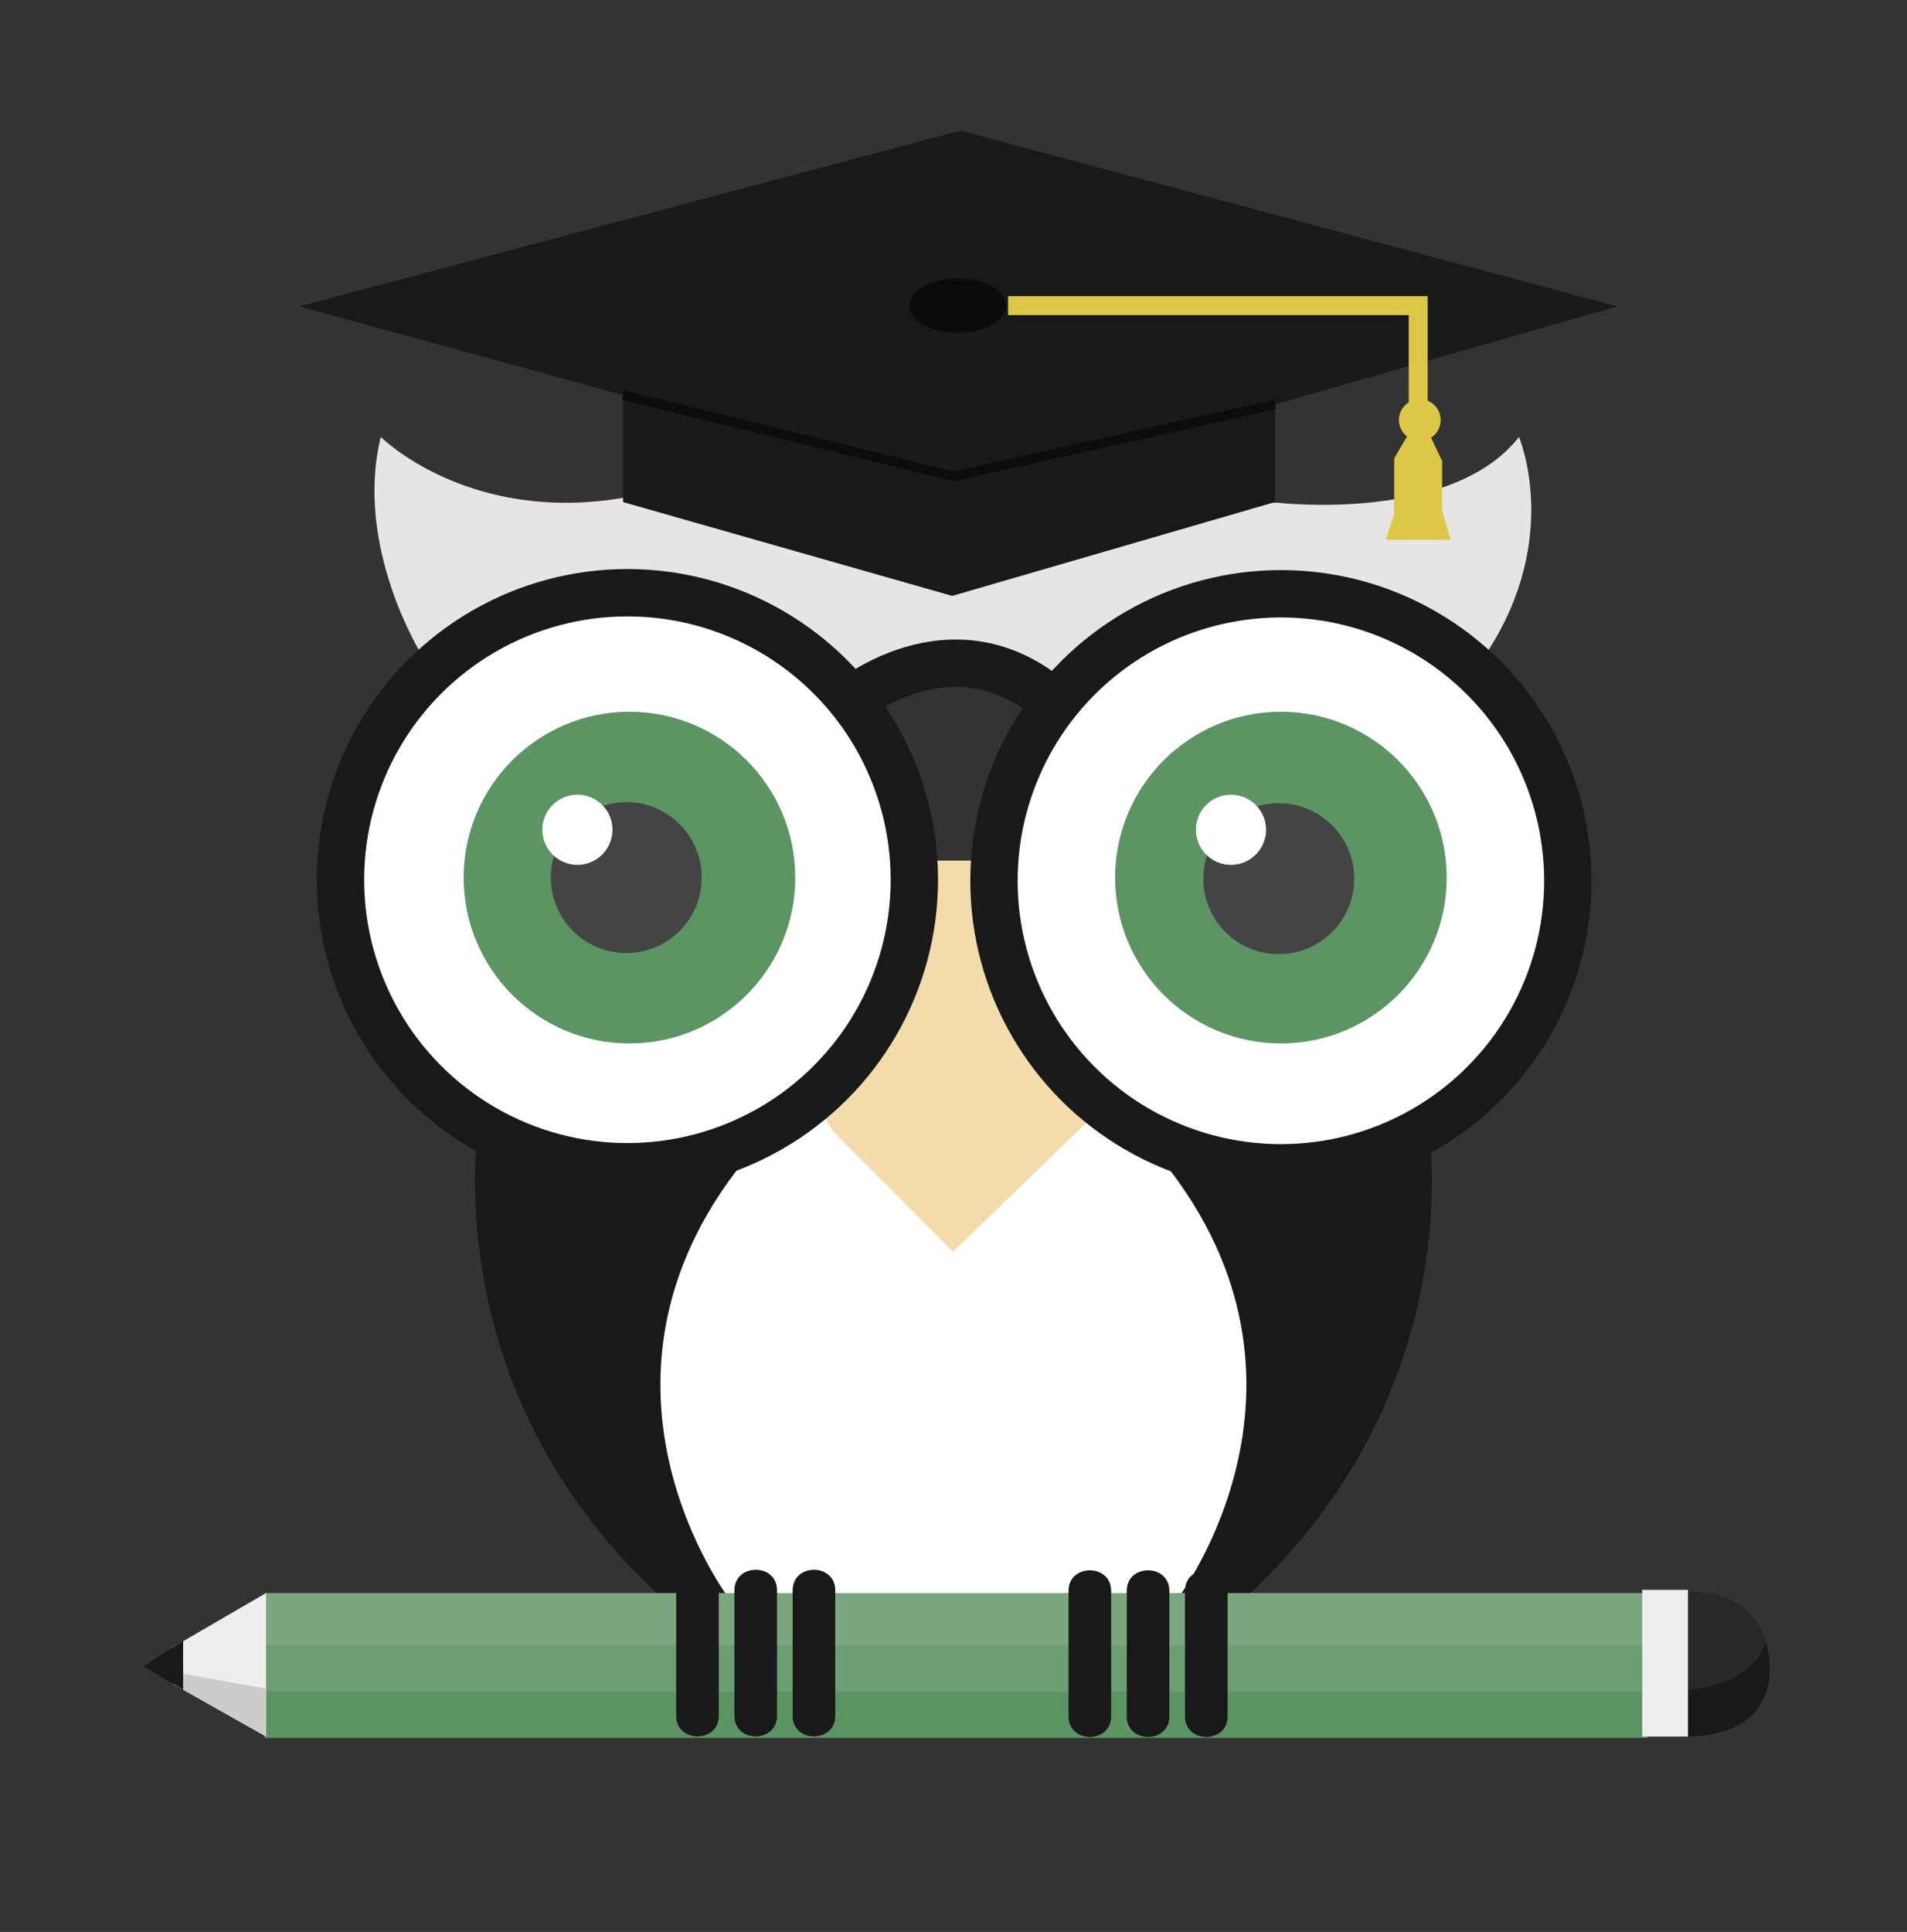 <?xml version="1.0" encoding="utf-8"?>
<!-- Generator: Adobe Illustrator 17.0.0, SVG Export Plug-In . SVG Version: 6.00 Build 0)  -->
<!DOCTYPE svg PUBLIC "-//W3C//DTD SVG 1.1//EN" "http://www.w3.org/Graphics/SVG/1.1/DTD/svg11.dtd">
<svg version="1.1" id="Layer_1" xmlns="http://www.w3.org/2000/svg" xmlns:xlink="http://www.w3.org/1999/xlink" x="0px" y="0px"
	 width="201.429px" height="204px" viewBox="0 0 201.429 204" enable-background="new 0 0 201.429 204" xml:space="preserve">
<rect x="0" y="0" width="201.429" height="204" fill="#333333" stroke="none"/>
<ellipse fill="#FFFFFF" cx="100.877" cy="141.56" rx="40.455" ry="38.398"/>
<path fill="#F3DCAB" d="M100.668,132.182l15.322-14.817c0,0-5.893-5.837-8.222-12.797l-2.329-13.695h-9.205
	c0,0-1.572,22.226-9.878,25.818l1.572,2.694L100.668,132.182z"/>
<path fill="#191919" d="M50.661,117.903c0,0-5.388,28.496,19.532,51.096h6.96c0,0-18.185-23.583,2.47-47.657
	C79.621,121.343,54.926,122.08,50.661,117.903z"/>
<path fill="#191919" d="M150.746,117.903c0,0,5.388,28.496-19.532,51.096h-6.96c0,0,18.185-23.583-2.469-47.657
	C121.785,121.343,146.48,122.08,150.746,117.903z"/>
<path fill="#E7E5E3" d="M40.222,46.142c0,0,9.261,9.261,25.761,6.398l69.034,0.549c0,0,18.353,2.145,25.425-6.947
	c0,0,4.546,10.608-3.368,22.731c0,0-15.659-8.25-23.404-5.556l-21.384,9.934l-9.429-3.536l-9.261,2.189l-6.062,1.347l-11.45-9.261
	l-11.113-2.021l-15.154,5.22l-5.229,2.037C44.59,69.226,37.359,57.76,40.222,46.142z"/>
<g>
	<circle fill="#FFFFFF" stroke="#191919" stroke-width="5" stroke-miterlimit="10" cx="135.297" cy="93.006" r="30.308"/>
	<circle fill="#5C9464" cx="135.297" cy="92.669" r="17.511"/>
	<circle fill="#444444" cx="135.073" cy="92.782" r="7.97"/>
	<circle fill="#FFFFFF" cx="130.022" cy="87.618" r="3.704"/>
</g>
<g>
	<circle fill="#FFFFFF" stroke="#191919" stroke-width="5" stroke-miterlimit="10" cx="66.272" cy="92.894" r="30.308"/>
	<circle fill="#5C9464" cx="66.488" cy="92.669" r="17.511"/>
	<circle fill="#444444" cx="66.151" cy="92.669" r="7.97"/>
	<circle fill="#FFFFFF" cx="60.988" cy="87.618" r="3.704"/>
</g>
<g>
	<rect x="27.986" y="168.214" fill="#7AA780" width="146.038" height="15.266"/>
	<rect x="27.986" y="173.714" fill="#6C9E72" width="146.038" height="9.766"/>
	<rect x="27.986" y="178.597" fill="#5C9464" width="146.038" height="4.883"/>
	<path fill="#282828" d="M178.065,168.102c0,0,8.812-0.786,8.812,7.97c0,0,0.73,7.296-8.812,7.296V168.102z"/>
	<path fill="#191919" d="M177.84,178.429c0,0,6.907,0.112,8.703-5.051c0,0,3.153,9.99-8.703,9.99V178.429z"/>
	<rect x="173.463" y="167.877" fill="#EFEEEE" width="4.827" height="15.491"/>
	<polygon fill="#EFEEEE" points="18.249,173.939 28.099,168.214 28.099,183.368 18.249,177.811 	"/>
	<polygon fill="#CECCCB" points="18.333,176.548 28.099,178.316 28.099,183.368 18.333,177.811 	"/>
	<polygon fill="#191919" points="15.134,175.933 19.343,173.265 19.343,178.429 	"/>
</g>
<g>
	<g>
		<g>
			<path fill="#191919" d="M82.073,181.179c0-4.415,0-8.83,0-13.246c0-2.902-4.5-2.902-4.5,0c0,4.415,0,8.83,0,13.246
				C77.573,184.081,82.073,184.081,82.073,181.179L82.073,181.179z"/>
		</g>
	</g>
	<g>
		<g>
			<path fill="#191919" d="M88.224,181.179c0-4.415,0-8.83,0-13.246c0-2.902-4.5-2.902-4.5,0c0,4.415,0,8.83,0,13.246
				C83.724,184.081,88.224,184.081,88.224,181.179L88.224,181.179z"/>
		</g>
	</g>
	<g>
		<g>
			<path fill="#191919" d="M75.922,181.179c0-4.415,0-8.83,0-13.246c0-2.902-4.5-2.902-4.5,0c0,4.415,0,8.83,0,13.246
				C71.422,184.081,75.922,184.081,75.922,181.179L75.922,181.179z"/>
		</g>
	</g>
</g>
<g>
	<g>
		<g>
			<path fill="#191919" d="M123.516,181.235c0-4.415,0-8.83,0-13.246c0-2.902-4.5-2.902-4.5,0c0,4.415,0,8.83,0,13.246
				C119.016,184.137,123.516,184.137,123.516,181.235L123.516,181.235z"/>
		</g>
	</g>
	<g>
		<g>
			<path fill="#191919" d="M129.667,181.235c0-4.415,0-8.83,0-13.246c0-2.902-4.5-2.902-4.5,0c0,4.415,0,8.83,0,13.246
				C125.167,184.137,129.667,184.137,129.667,181.235L129.667,181.235z"/>
		</g>
	</g>
	<g>
		<g>
			<path fill="#191919" d="M117.365,181.235c0-4.415,0-8.83,0-13.246c0-2.902-4.5-2.902-4.5,0c0,4.415,0,8.83,0,13.246
				C112.865,184.137,117.365,184.137,117.365,181.235L117.365,181.235z"/>
		</g>
	</g>
</g>
<path fill="none" stroke="#191919" stroke-width="5" stroke-miterlimit="10" d="M89.05,74.597c0,0,11.618-10.271,22.731,0"/>
<g>
	<polygon fill="#191919" points="65.81,53.015 100.577,62.924 134.671,53.015 134.671,36.219 65.81,36.219 	"/>
	<polygon fill="#191919" points="31.605,32.35 101.448,13.79 170.84,32.35 102.761,51.838 	"/>
	<ellipse fill="#0A0A0A" cx="101.169" cy="32.272" rx="5.104" ry="2.862"/>
	<polyline fill="none" stroke="#DEC746" stroke-width="2" stroke-miterlimit="10" points="106.478,32.272 149.797,32.272 
		149.797,44.826 	"/>
	<circle fill="#DEC746" cx="149.968" cy="44.352" r="2.204"/>
	<polygon fill="#DEC746" points="146.372,56.996 153.222,56.996 152.328,53.901 152.328,48.689 150.988,45.86 148.754,45.86 
		147.265,48.391 147.265,54.348 	"/>
	<polyline fill="none" stroke="#0C0C0C" stroke-miterlimit="10" points="65.81,41.718 100.728,50.301 134.671,42.704 	"/>
</g>
</svg>
